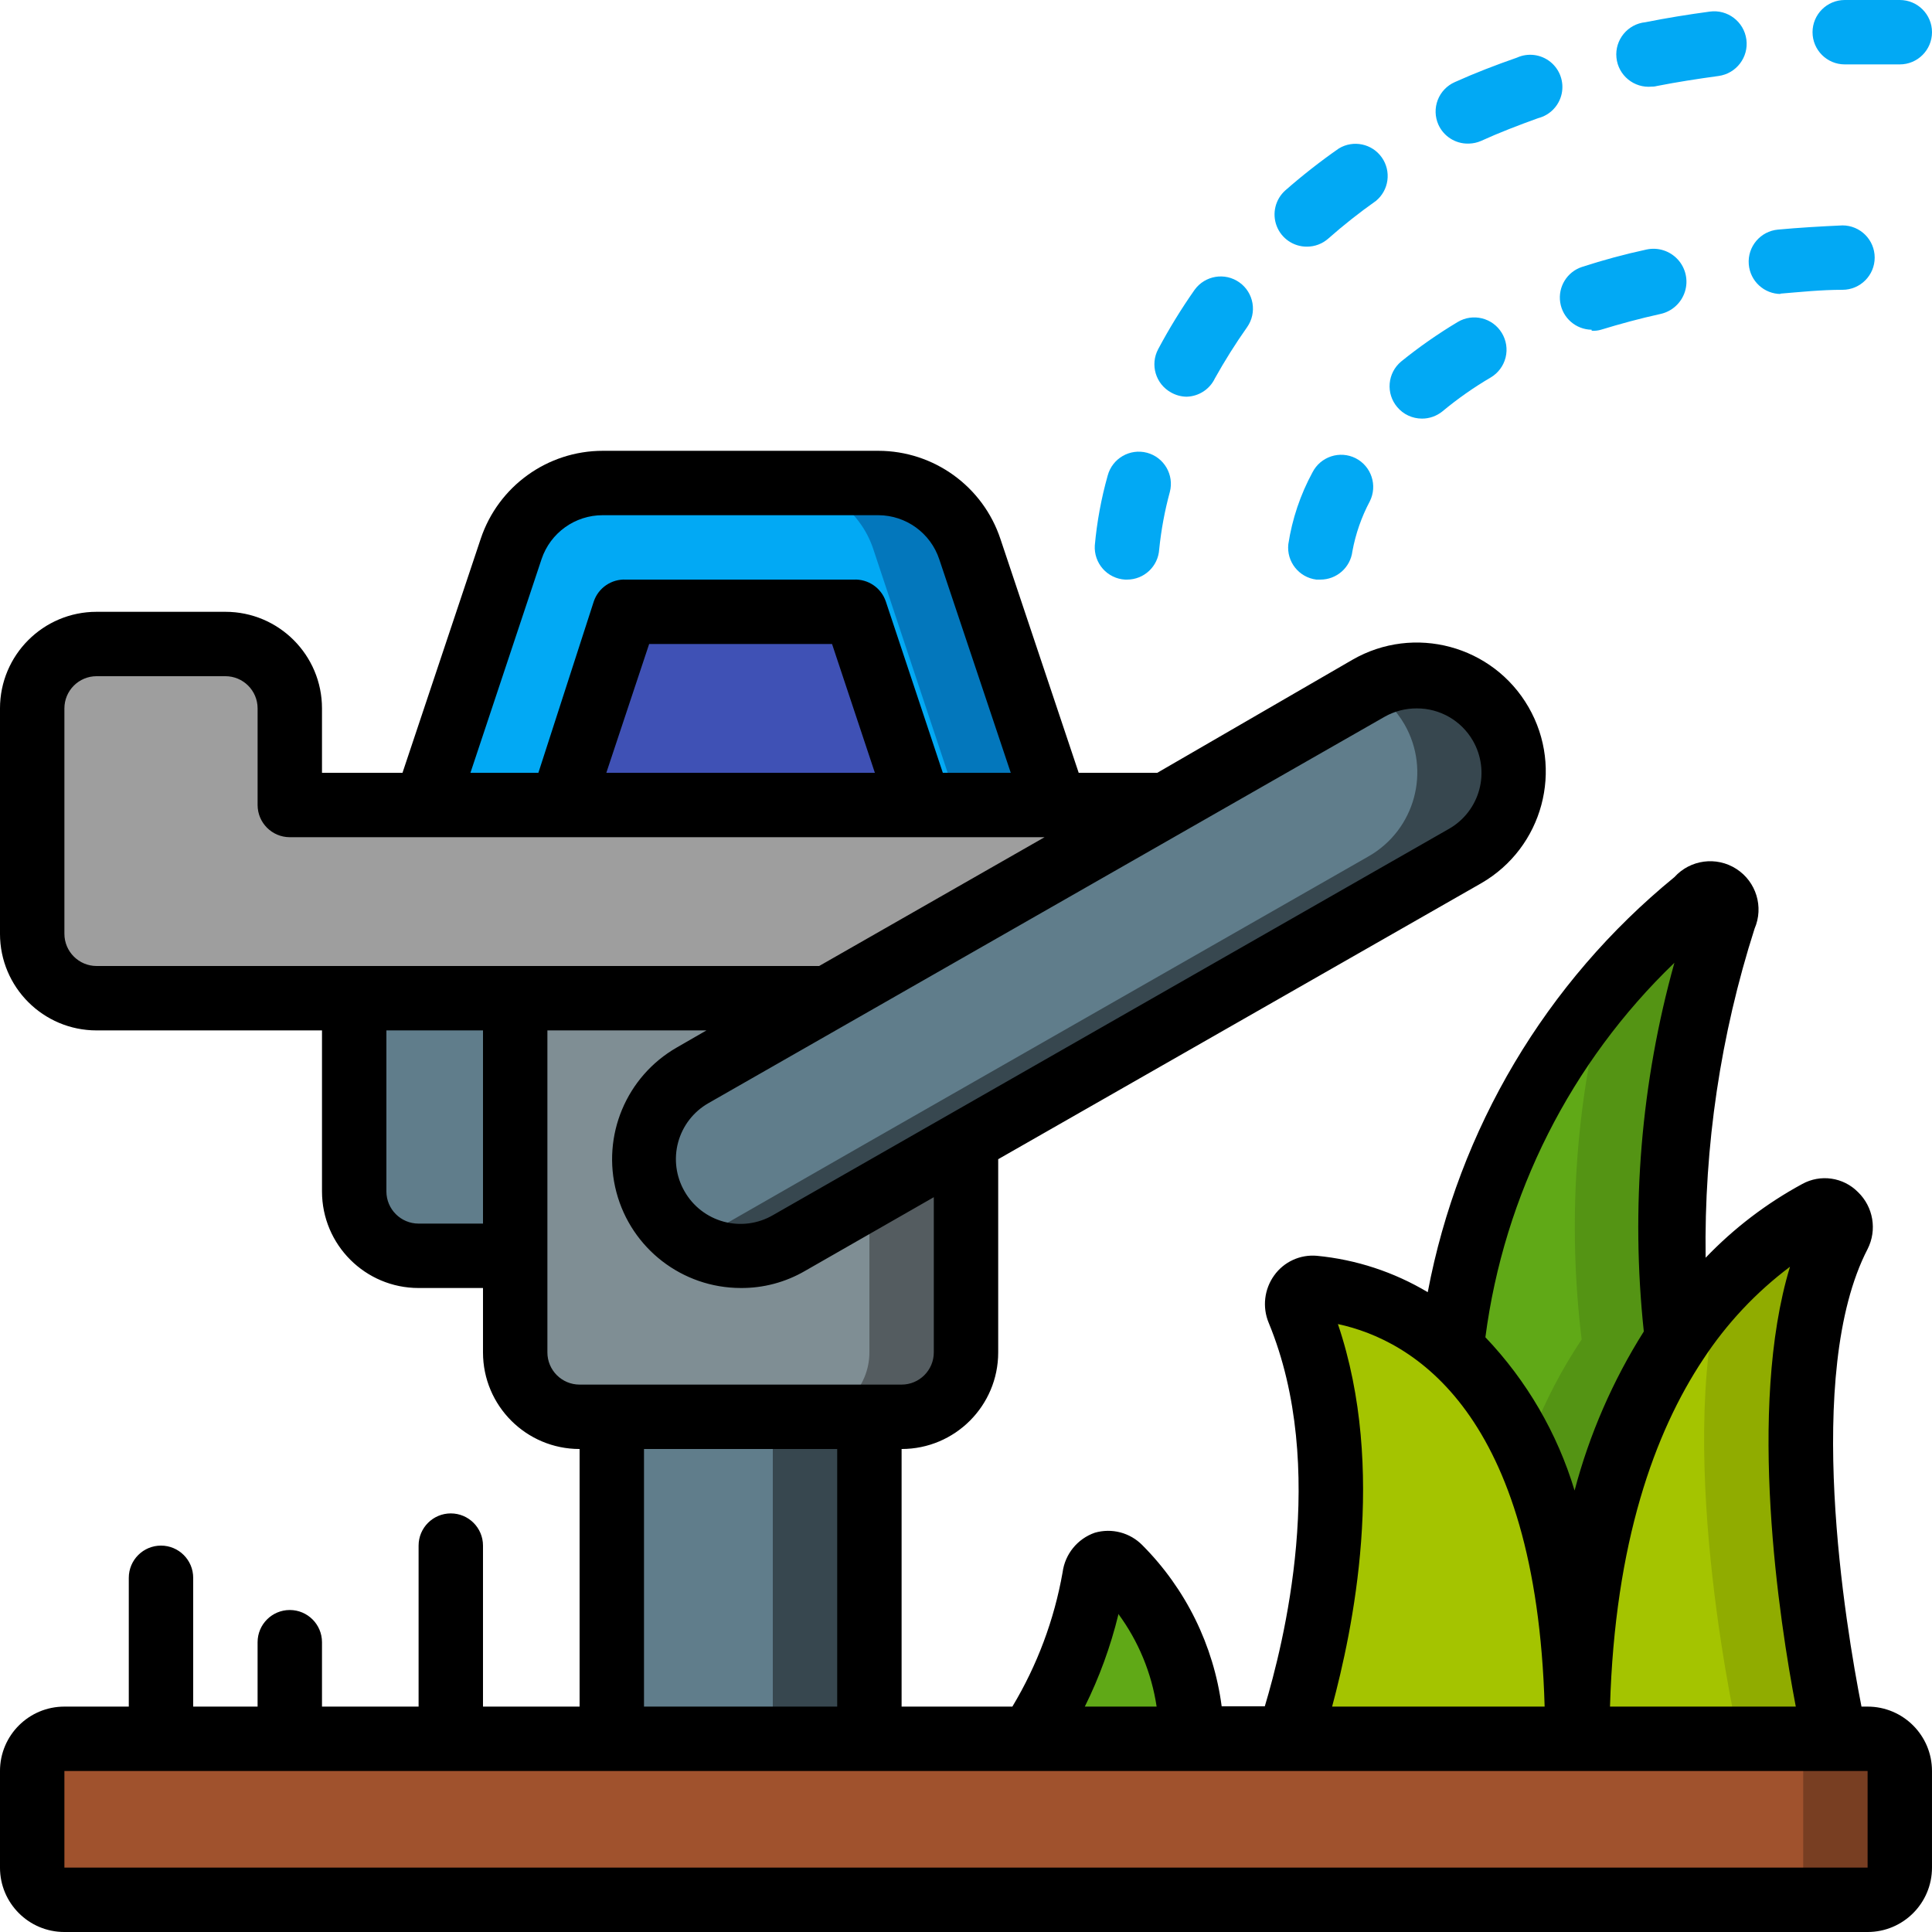 <svg height="512" viewBox="0 0 60 60" width="512" xmlns="http://www.w3.org/2000/svg"><g id="Page-1" fill="none" fill-rule="evenodd"><g id="008---Sprinkler" fill-rule="nonzero"><g id="Icons" transform="translate(1)"><rect id="Rectangle-path" fill="#a0522d" height="5" rx="1" width="58" y="54"/><path id="Shape" d="m57 54h-3c.552 0 1 .448 1 1v3c0 .552-.448 1-1 1h3c.552 0 1-.448 1-1v-3c0-.552-.448-1-1-1z" fill="#783e22"/><path id="Rectangle-path" d="m18 44h8v10h-8z" fill="#607d8b"/><path id="Rectangle-path" d="m23 44h3v10h-3z" fill="#37474f"/><path id="Shape" d="m35.21 25-10.5 6h-22.71c-1.105 0-2-.895-2-2v-7c0-1.105.895-2 2-2h4c1.105 0 2 .895 2 2v3z" fill="#9e9e9e"/><path id="Shape" d="m27.56 25h-11.12l2-6h7.12z" fill="#3f51b5"/><path id="Shape" d="m31.78 25h-4.22l-2-6h-7.12l-2 6h-4.22l2.66-7.95c.408-1.222 1.551-2.048 2.84-2.05h8.56c1.289.002 2.432.828 2.84 2.05z" fill="#02a9f4"/><path id="Shape" d="m29.12 17.05c-.408-1.222-1.551-2.048-2.84-2.05h-3c1.289.002 2.432.828 2.84 2.05l2.66 8h3z" fill="#0377bc"/><path id="Shape" d="m44.49 26.6-15.49 8.85-5.51 3.15c-1.436.828-3.272.336-4.1-1.1s-.336-3.272 1.1-4.1l4.2-2.4 10.5-6 6.3-3.6c.929-.536 2.073-.536 3.002.001s1.5 1.528 1.5 2.6c-0 1.072-.573 2.063-1.502 2.599z" fill="#607d8b"/><path id="Shape" d="m45.6 22.51c-.824-1.434-2.654-1.931-4.09-1.11.463.259.846.64 1.11 1.1.821 1.436.324 3.266-1.11 4.09l-15.51 8.86-5.5 3.15c.928.536 2.072.536 3 0l5.5-3.15 15.49-8.85c1.434-.824 1.931-2.654 1.11-4.09z" fill="#37474f"/><path id="Shape" d="m29 35.45v6.55c0 1.105-.895 2-2 2h-10c-1.105 0-2-.895-2-2v-11h9.71l-4.2 2.4c-.929.536-1.501 1.527-1.502 2.599-0 1.072.571 2.064 1.5 2.6s2.073.537 3.002.001z" fill="#7f8e94"/><path id="Shape" d="m26 37.17v4.83c0 1.105-.895 2-2 2h3c1.105 0 2-.895 2-2v-6.55z" fill="#545c60"/><path id="Shape" d="m15 31v8h-3c-1.105 0-2-.895-2-2v-6z" fill="#607d8b"/><path id="Shape" d="m39 54s2.77-7.39.32-13.29c-.071-.162-.052-.349.051-.492.103-.144.273-.223.449-.208 1.595.134 3.102.787 4.29 1.86 2.03 1.79 3.89 5.31 3.89 12.13z" fill="#a4c400"/><path id="Shape" d="m56.05 38.34c-2.51 4.98-.05 15.66-.05 15.66h-8c0-5.94 1.41-9.85 3.12-12.39 1.07-1.667 2.537-3.041 4.27-4 .205-.128.473-.09.635.089s.173.449.025.641z" fill="#a4c400"/><path id="Shape" d="m55.39 37.65c-1.097.596-2.09 1.366-2.94 2.28-1.45 5.36.55 14.07.55 14.07h3s-2.46-10.68 0-15.66c.087-.181.057-.397-.076-.547s-.343-.207-.534-.143z" fill="#90ac00"/><path id="Shape" d="m52.47 28.54c-1.385 4.209-1.845 8.667-1.35 13.07-1.71 2.54-3.12 6.45-3.12 12.39 0-6.82-1.86-10.34-3.89-12.13.607-5.432 3.317-10.411 7.55-13.87.173-.14.418-.151.603-.028.186.124.269.354.207.568z" fill="#60a917"/><path id="Shape" d="m51.66 28c-1.021.833-1.962 1.761-2.81 2.77-.925 3.532-1.172 7.206-.73 10.83-.716 1.07-1.293 2.226-1.72 3.44 1.175 2.836 1.721 5.893 1.6 8.96 0-5.94 1.41-9.85 3.12-12.39-.495-4.403-.035-8.861 1.35-13.07.063-.214-.021-.444-.207-.568-.186-.124-.43-.112-.603.028z" fill="#549414"/><path id="Shape" d="m36 54h-5c.97-1.522 1.63-3.222 1.94-5 .019-.187.144-.347.321-.41.177-.064.375-.021.509.11 1.419 1.4 2.221 3.307 2.23 5.3z" fill="#60a917"/><g fill="#02a9f4"><path id="Shape" d="m34 18h-.06c-.265-.015-.514-.136-.69-.335-.176-.199-.266-.46-.25-.725.066-.734.2-1.46.4-2.17.142-.532.687-.85 1.22-.71.532.142.85.687.71 1.22-.159.583-.269 1.179-.33 1.78-.032.529-.47.941-1 .94zm1.85-5.68c-.168-.002-.333-.047-.48-.13-.481-.264-.66-.866-.4-1.35.339-.636.716-1.25 1.13-1.84.322-.445.942-.548 1.39-.23.449.318.556.94.24 1.39-.361.512-.695 1.043-1 1.59-.162.341-.503.561-.88.57zm3.74-4.66c-.417.004-.793-.253-.942-.642-.149-.39-.041-.831.272-1.108.529-.464 1.083-.898 1.66-1.3.449-.271 1.031-.149 1.333.28.302.429.222 1.018-.183 1.35-.514.363-1.008.753-1.48 1.17-.182.161-.417.25-.66.25zm5-3.2c-.397.003-.757-.228-.92-.59-.108-.243-.114-.518-.019-.766.096-.248.286-.447.529-.554.62-.28 1.27-.53 1.93-.76.344-.156.747-.104 1.041.134.294.238.428.621.348.99-.081.369-.363.662-.729.755-.61.22-1.21.45-1.78.71-.114.049-.236.076-.36.08zm5.71-1.77c-.552.055-1.045-.348-1.1-.9-.055-.552.348-1.045.9-1.1.65-.13 1.33-.24 2-.33.552-.075 1.06.313 1.135.865s-.313 1.06-.865 1.135c-.66.09-1.3.19-1.91.31-.039.01-.079.017-.12.02zm5.99-.69c-.552 0-1-.448-1-1s.448-1 1-1h1.71c.552 0 1 .448 1 1s-.448 1-1 1c-.573 0-1.133 0-1.68 0z"/><path id="Shape" d="m40 18h-.12c-.542-.068-.929-.557-.87-1.1.119-.781.373-1.536.75-2.23.25-.49.848-.687 1.34-.44.49.25.687.848.44 1.34-.258.486-.44 1.009-.54 1.55-.061.505-.491.884-1 .88zm3.16-5c-.297 0-.58-.131-.77-.36-.171-.203-.255-.465-.232-.73s.149-.509.352-.68c.557-.451 1.145-.862 1.76-1.23.472-.283 1.085-.131 1.37.34.139.228.182.502.118.761-.064.259-.229.482-.458.619-.531.311-1.036.666-1.51 1.06-.179.143-.401.221-.63.22zm5.27-2.76c-.489-.006-.902-.365-.976-.848-.074-.483.212-.95.676-1.102.657-.214 1.325-.394 2-.54.357-.079.729.039.976.309s.331.651.22 1-.399.612-.756.691c-.64.14-1.26.31-1.85.49-.094.028-.192.038-.29.03zm5.88-1.11c-.522.002-.958-.399-1-.92-.046-.549.361-1.032.91-1.08.65-.06 1.33-.1 2-.13.552 0 1 .448 1 1s-.448 1-1 1c-.68 0-1.32.07-1.94.12z"/></g></g><g id="Icons_copy" fill="#000" transform="translate(0 14)"><path id="Shape" d="m58 39h-.19c-.49-2.49-1.81-10.35.19-14.21.3-.592.178-1.31-.3-1.77-.456-.461-1.162-.563-1.73-.25-1.113.603-2.125 1.376-3 2.29-.05-3.467.463-6.918 1.52-10.22.291-.674.051-1.459-.567-1.856s-1.431-.288-1.923.256c-3.99 3.262-6.702 7.826-7.66 12.89-1.049-.627-2.224-1.013-3.44-1.13-.52-.047-1.027.185-1.33.61-.307.427-.372.984-.17 1.47 1.86 4.5.45 10-.12 11.91h-1.34c-.25-1.891-1.114-3.648-2.46-5-.384-.393-.952-.543-1.48-.39-.539.188-.926.664-1 1.23-.26 1.474-.789 2.887-1.56 4.17h-3.44v-8c1.657 0 3-1.343 3-3v-6l15-8.57c1.916-1.105 2.575-3.554 1.47-5.47s-3.554-2.575-5.47-1.47l-6.06 3.51h-2.44l-2.43-7.26c-.542-1.634-2.069-2.737-3.79-2.74h-8.56c-1.719.001-3.244 1.1-3.79 2.73l-2.43 7.27h-2.5v-2c0-1.657-1.343-3-3-3h-4c-1.657 0-3 1.343-3 3v7c0 1.657 1.343 3 3 3h7v5c0 1.657 1.343 3 3 3h2v2c0 1.657 1.343 3 3 3v8h-3v-5c0-.552-.448-1-1-1s-1 .448-1 1v5h-3v-2c0-.552-.448-1-1-1s-1 .448-1 1v2h-2v-4c0-.552-.448-1-1-1s-1 .448-1 1v4h-2c-1.105 0-2 .895-2 2v3c0 1.105.895 2 2 2h56c1.105 0 2-.895 2-2v-3c0-1.105-.895-2-2-2zm-2.41-13.66c-1.34 4.41-.33 11 .18 13.66h-5.77c.15-5.11 1.39-8.52 2.89-10.78.726-1.109 1.64-2.084 2.7-2.88zm-3.59-9.44c-1.037 3.722-1.359 7.608-.95 11.45-.964 1.528-1.689 3.194-2.15 4.94-.537-1.782-1.486-3.413-2.77-4.76.579-4.431 2.649-8.533 5.87-11.63zm-10.45 11.22c2.33.5 6.16 2.75 6.42 11.88h-6.6c.63-2.35 1.71-7.36.18-11.88zm-6.82 9c.625.849 1.034 1.837 1.19 2.88h-2.23c.451-.909.799-1.865 1.04-2.85zm8.27-27.86c.305-.173.65-.262 1-.26.717-.003 1.381.379 1.74 1 .267.461.339 1.01.2 1.524s-.477.952-.94 1.216l-21 12c-.461.267-1.01.339-1.524.2s-.952-.477-1.216-.94c-.267-.461-.339-1.01-.2-1.524s.477-.952.94-1.216zm-26.18-4.9c.275-.815 1.04-1.362 1.9-1.36h8.56c.859.004 1.619.555 1.89 1.37l2.22 6.63h-2.11l-1.77-5.32c-.143-.425-.552-.703-1-.68h-7.07c-.448-.023-.857.255-1 .68l-1.72 5.32h-2.11zm10.35 6.64h-8.34l1.33-4h5.68zm-25.17 5v-7c0-.552.448-1 1-1h4c.552 0 1 .448 1 1v3c0 .552.448 1 1 1h23.44l-7 4h-22.44c-.552 0-1-.448-1-1zm11 9c-.552 0-1-.448-1-1v-5h3v6zm4 4v-10h4.94l-.92.53c-1.571.901-2.341 2.744-1.877 4.495s2.046 2.971 3.857 2.975c.702.006 1.393-.177 2-.53l4-2.29v4.82c0 .552-.448 1-1 1h-10c-.552 0-1-.448-1-1zm3 3h6v8h-6zm-18 13v-3h56v3z"/></g></g></g></svg>